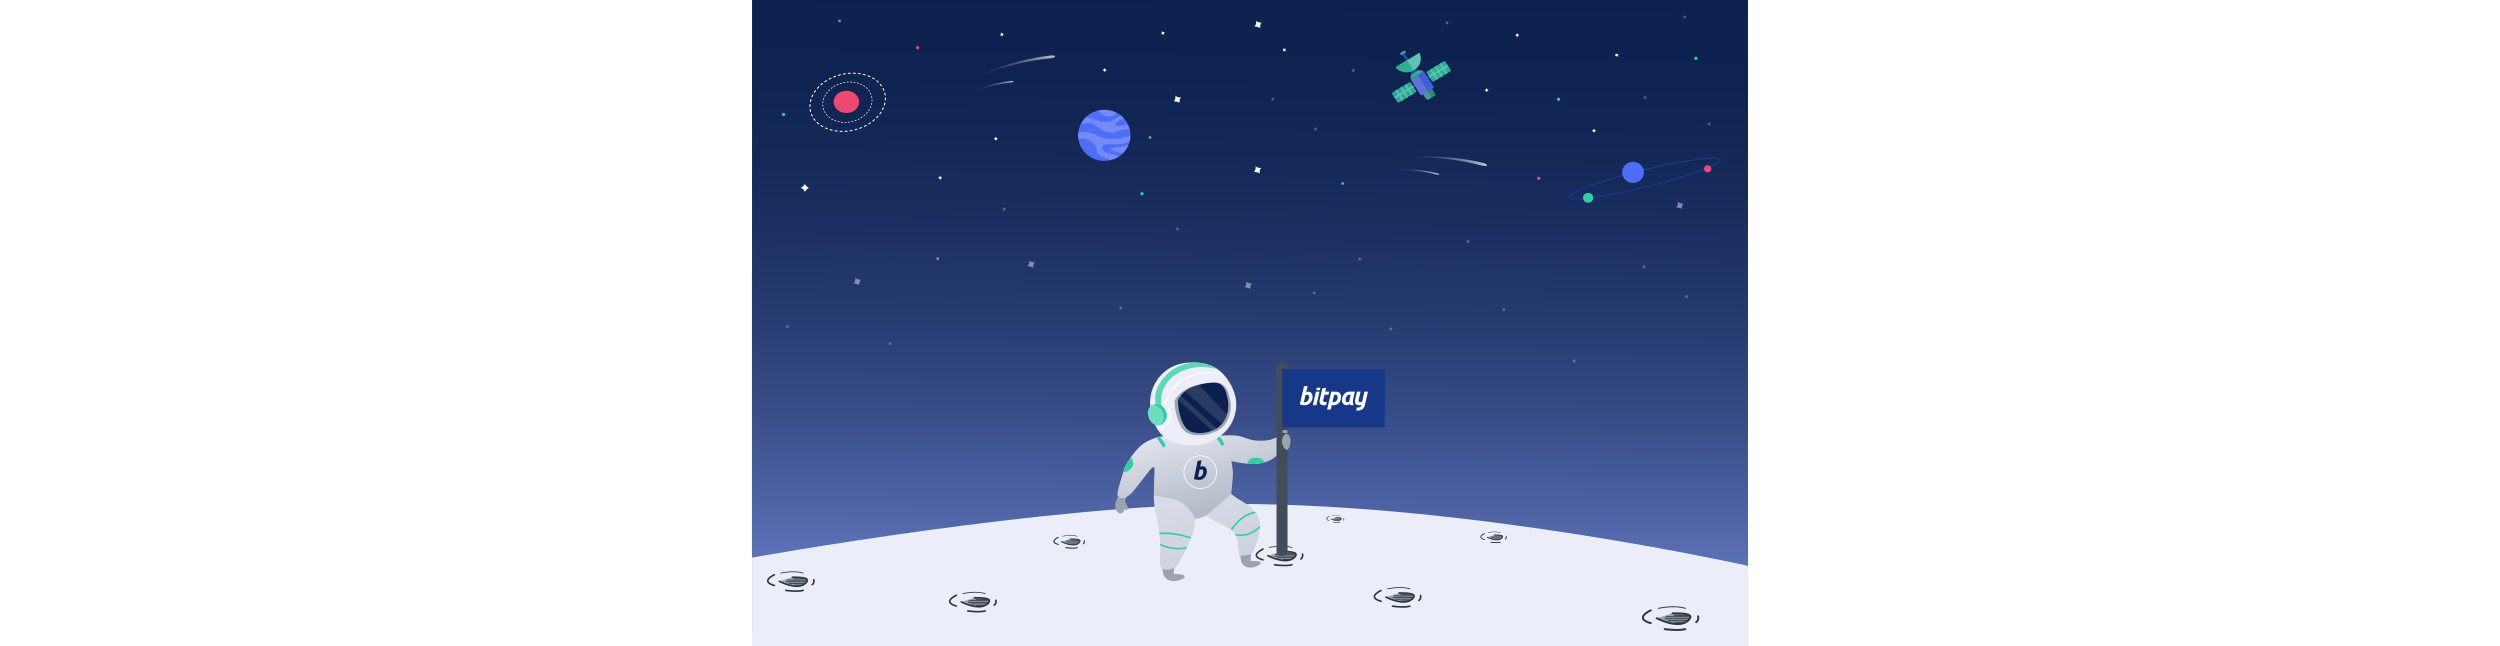 <svg height="420px" xmlns="http://www.w3.org/2000/svg" xmlns:xlink="http://www.w3.org/1999/xlink" viewBox="0 0 1625 1054.32"><rect x="0" y="0" width="1625" height="1054.32" fill="#808080" stroke="none"/><defs><style>.cls-1,.cls-14,.cls-16,.cls-17,.cls-28,.cls-29,.cls-31,.cls-32,.cls-34,.cls-35,.cls-37,.cls-38,.cls-40,.cls-41,.cls-43,.cls-44,.cls-49,.cls-54,.cls-56{fill:none;}.cls-2{fill:url(#linear-gradient);}.cls-3{opacity:0.79;}.cls-4{fill:#2b58d6;}.cls-5{fill:#36d3a4;}.cls-6{fill:#2fcfa4;}.cls-7{fill:#2b58d1;}.cls-12,.cls-8{fill:#75efcc;}.cls-9{fill:#31a881;}.cls-10,.cls-53,.cls-55,.cls-59{fill:#fff;}.cls-10{opacity:0.2;}.cls-11{fill:#4f6ef7;}.cls-12{stroke:#75efcc;stroke-width:2.62px;}.cls-12,.cls-14,.cls-49,.cls-56{stroke-miterlimit:10;}.cls-13{clip-path:url(#clip-path);}.cls-14{stroke:#173888;stroke-width:2.2px;}.cls-15{fill:#ef476f;}.cls-16,.cls-17,.cls-54,.cls-56{stroke:#fff;}.cls-16,.cls-17,.cls-27,.cls-28,.cls-29,.cls-30,.cls-31,.cls-32,.cls-33,.cls-34,.cls-35,.cls-36,.cls-37,.cls-38,.cls-39,.cls-40,.cls-41,.cls-42,.cls-43,.cls-44,.cls-54{stroke-linecap:round;stroke-linejoin:round;}.cls-16{stroke-width:1.11px;stroke-dasharray:2.25 3.37;}.cls-17{stroke-width:1.65px;stroke-dasharray:3.28 4.91;}.cls-18,.cls-23,.cls-24,.cls-25{fill:#f6f7fc;}.cls-19{fill:url(#linear-gradient-2);}.cls-20{fill:url(#linear-gradient-3);}.cls-21{fill:url(#linear-gradient-4);}.cls-22{fill:url(#linear-gradient-5);}.cls-23{opacity:0.47;}.cls-24{opacity:0.29;}.cls-25{opacity:0.49;}.cls-26,.cls-47{fill:#ebedf8;}.cls-27,.cls-30,.cls-33,.cls-36,.cls-39,.cls-42,.cls-45{fill:#9ba3ae;}.cls-27,.cls-28,.cls-29,.cls-30,.cls-31,.cls-32,.cls-33,.cls-34,.cls-35,.cls-36,.cls-37,.cls-38,.cls-39,.cls-40,.cls-41,.cls-42,.cls-43,.cls-44{stroke:#2e353d;}.cls-27,.cls-29,.cls-49{stroke-width:2.69px;}.cls-28{stroke-width:1.35px;}.cls-30,.cls-32{stroke-width:1.49px;}.cls-31{stroke-width:0.74px;}.cls-33,.cls-35{stroke-width:1.77px;}.cls-34{stroke-width:0.89px;}.cls-36,.cls-38{stroke-width:1.01px;}.cls-37{stroke-width:0.5px;}.cls-39,.cls-41{stroke-width:3.22px;}.cls-40{stroke-width:1.61px;}.cls-42,.cls-44{stroke-width:2.68px;}.cls-43{stroke-width:1.34px;}.cls-46{fill:url(#linear-gradient-6);}.cls-47{opacity:0.6;}.cls-48{clip-path:url(#clip-path-2);}.cls-49{stroke:#2fcfa4;}.cls-50{clip-path:url(#clip-path-3);}.cls-51{fill:#0c204e;}.cls-52{clip-path:url(#clip-path-4);}.cls-53{opacity:0.12;}.cls-54{stroke-width:1.83px;}.cls-55{opacity:0.3;}.cls-56{stroke-width:1.22px;}.cls-57{fill:#434d5a;}.cls-58{fill:#173888;}.cls-59{fill-rule:evenodd;}</style><linearGradient id="linear-gradient" x1="803.44" y1="1123.55" x2="822.08" y2="-103.28" gradientUnits="userSpaceOnUse"><stop offset="0" stop-color="#879eef"/><stop offset="0.1" stop-color="#6d83cd"/><stop offset="0.23" stop-color="#4f65a6"/><stop offset="0.37" stop-color="#374c86"/><stop offset="0.51" stop-color="#24396d"/><stop offset="0.66" stop-color="#172b5c"/><stop offset="0.81" stop-color="#0f2351"/><stop offset="1" stop-color="#0c204e"/></linearGradient><clipPath id="clip-path"><ellipse class="cls-1" cx="574.72" cy="220.79" rx="42.73" ry="41.7"/></clipPath><linearGradient id="linear-gradient-2" x1="-592.98" y1="-3113.01" x2="-773.17" y2="-3027.08" gradientTransform="matrix(0.99, -0.03, -0.11, 0.54, 756.87, 1730)" gradientUnits="userSpaceOnUse"><stop offset="0" stop-color="#fff"/><stop offset="0.02" stop-color="#fff" stop-opacity="0.95"/><stop offset="0.14" stop-color="#fff" stop-opacity="0.73"/><stop offset="0.25" stop-color="#fff" stop-opacity="0.54"/><stop offset="0.37" stop-color="#fff" stop-opacity="0.37"/><stop offset="0.49" stop-color="#fff" stop-opacity="0.24"/><stop offset="0.61" stop-color="#fff" stop-opacity="0.13"/><stop offset="0.74" stop-color="#fff" stop-opacity="0.06"/><stop offset="0.86" stop-color="#fff" stop-opacity="0.01"/><stop offset="1" stop-color="#fff" stop-opacity="0"/></linearGradient><linearGradient id="linear-gradient-3" x1="-662.72" y1="-3032.68" x2="-762.22" y2="-2985.23" xlink:href="#linear-gradient-2"/><linearGradient id="linear-gradient-4" x1="-1383.23" y1="-1298.89" x2="-1564.23" y2="-1212.58" gradientTransform="matrix(0.93, 0.32, -0.29, 0.46, 2135.94, 1312.31)" xlink:href="#linear-gradient-2"/><linearGradient id="linear-gradient-5" x1="-1453.11" y1="-1217.5" x2="-1553.07" y2="-1169.84" gradientTransform="matrix(0.93, 0.32, -0.29, 0.46, 2135.94, 1312.31)" xlink:href="#linear-gradient-2"/><linearGradient id="linear-gradient-6" x1="99.3" y1="2143.77" x2="321.68" y2="2374.62" gradientTransform="translate(1650.31 -1257.75) rotate(28.66)" gradientUnits="userSpaceOnUse"><stop offset="0" stop-color="#ebedf8"/><stop offset="0.25" stop-color="#ced3de"/><stop offset="0.54" stop-color="#b2b9c4"/><stop offset="0.81" stop-color="#a1a9b4"/><stop offset="1" stop-color="#9ba3ae"/></linearGradient><clipPath id="clip-path-2"><path class="cls-1" d="M723.74,847.15l-.07.07c-2.19,2.54-1.5,12.27-2.58,15.72C715.73,880,708.66,897,699.27,912.28c-3.65,5.93-6.29,12.57-13,15.47-5.13,2.21-14.62,3.49-18.33-2-3.46-5.07-1.12-21.68-1.3-27.66-.42-13.77-1.18-27.56-3.51-41.15-2.73-15.91-7.62-31.18-7.43-47.5v-.31s29.27,2.37,44.07,10.44S723.74,847.15,723.74,847.15Z"/></clipPath><clipPath id="clip-path-3"><path class="cls-1" d="M781.82,806.07s8.73,6.86,13.54,9.49c10.25,5.6,23.42,14.93,29,25.4a32.41,32.41,0,0,1,3.17,8.75c2.43,11.59-.54,24.72-4.7,35.6-1.14,3-6,18.08-9.54,19.12-7.43,2.18-18.07,2.6-18.07,2.6-2.1-18.93-.33-37.38-19.7-47.31-7-3.57-14.3-6.16-21.09-10.05-1.54-.89-13.26-8.53-12.38-9.06Z"/></clipPath><clipPath id="clip-path-4"><path id="SVGID" class="cls-1" d="M695,652.55s6.53-15.69,27.78-22.67,34.33-5.23,34.33-5.23,11.44,0,16.34,15.69,4.9,27.9,0,40.1-13.07,17.43-16.34,19.18a55.33,55.33,0,0,1-26.16,7c-13.07,0-19.61-3.49-24.51-10.46S695,673.47,695,652.55Z"/></clipPath></defs><title>Asset 56@200x</title><g id="Layer_2" data-name="Layer 2"><g id="Layer_1-2" data-name="Layer 1"><rect class="cls-2" width="1625" height="1054.32"/><g class="cls-3"><polygon class="cls-1" points="1052.88 168.95 1083.35 150.48 1072.83 133.96 1042.36 152.43 1052.88 168.95"/><rect class="cls-4" x="1067.33" y="131.46" width="50.15" height="2.63" transform="translate(89.46 585.64) rotate(-31.23)"/><path class="cls-5" d="M1109.17,132.07a2.43,2.43,0,0,0,3.29.75l26.41-16a2.29,2.29,0,0,0,.77-3.21l-8-12.55a2.43,2.43,0,0,0-3.29-.76l-26.41,16a2.31,2.31,0,0,0-.77,3.22Z"/><path class="cls-6" d="M1052.74,166.28a2.44,2.44,0,0,0,3.3.75l26.4-16a2.29,2.29,0,0,0,.77-3.21l-8-12.56a2.44,2.44,0,0,0-3.29-.75l-26.41,16a2.32,2.32,0,0,0-.77,3.22Z"/><polygon class="cls-7" points="1064.09 85.83 1060.71 87.88 1076.66 112.95 1073.28 115 1078.35 122.98 1087.38 117.5 1082.31 109.53 1080.05 110.89 1064.09 85.83"/><path class="cls-8" d="M1088.26,86.44,1051.11,109s-.86,1.48.22,2.36c4.17,3.41,15.71,10.87,29.16,2.72,14.1-8.55,10.73-22.39,9.21-26.78C1089.39,86.4,1088.26,86.44,1088.26,86.44Z"/><path class="cls-9" d="M1109,144.09l4.9,7.71s2.11,3.3-1.28,5.35l-7.9,4.79s-3.38,2.05-5.49-1.25l-4.91-7.71Z"/><polygon class="cls-5" points="1096.26 116.7 1074.81 129.7 1074.69 122.14 1088.24 113.93 1096.26 116.7"/><path class="cls-6" d="M1059.58,90.09l7-4.26a.49.49,0,0,0,.16-.69l-1.56-2.46a.54.54,0,0,0-.71-.16l-7,4.27a.48.48,0,0,0-.16.68l1.56,2.46A.53.53,0,0,0,1059.58,90.09Z"/><path class="cls-5" d="M1068.85,98.21,1051.11,109s-.85,1.47.22,2.36c15.19,12.71,28,3.4,28,3.4Z"/><path class="cls-10" d="M1108.79,159.48l-4.07,2.46s-3.38,2.05-5.49-1.25l-4.91-7.71,7.45-4.52Z"/><path class="cls-11" d="M1096.26,116.7,1112,141.43a1.93,1.93,0,0,1-.61,2.73l-17.74,10.76s-2.05,1.16-3.08-.47l-15.76-24.75Z"/><path class="cls-10" d="M1086.1,122.86l-11.29,6.84s14.64,23.18,15.76,24.75a2,2,0,0,0,.61.61,2.22,2.22,0,0,0,2.07.07c.37-.18.71-.44,1.07-.66l1.17-.7c3.87-2.34,7-4.23,7-4.23Z"/><line class="cls-12" x1="1078.87" y1="140.98" x2="1048.4" y2="159.46"/><line class="cls-12" x1="1066.31" y1="137.91" x2="1076.83" y2="154.43"/><line class="cls-12" x1="1058.72" y1="142.51" x2="1069.24" y2="159.03"/><line class="cls-12" x1="1051.09" y1="147.14" x2="1061.61" y2="163.66"/><line class="cls-12" x1="1135.29" y1="106.77" x2="1104.82" y2="125.25"/><line class="cls-12" x1="1122.74" y1="103.7" x2="1133.26" y2="120.22"/><line class="cls-12" x1="1115.15" y1="108.3" x2="1125.67" y2="124.82"/><line class="cls-12" x1="1107.52" y1="112.93" x2="1118.03" y2="129.45"/></g><ellipse class="cls-11" cx="574.72" cy="220.79" rx="42.73" ry="41.7"/><g class="cls-13"><path class="cls-10" d="M562.08,179.09s9.95,8.13,12.64,9.7,8.86,2.89,15.31-.52,7.8-7.35,7.8-7.35l-25-5.24Z"/><path class="cls-10" d="M540.85,191.42s5.38.52,8.06,1,11.56,3.15,15.86,4.73,15.05,2.36,20.16,1,13.17-8.13,15.32-9.18,9.4-2.36,9.4-2.36l1.08,6-5.38,1.57s-6.71,1.84-8.6,3.67-3.76,3.94-3.76,5.77,3,1.84,5.38,1.84,13.11-1.48,16.37-1.14,5.13,6.65,5.13,6.65l-3.33,1.1s-3.93-2.15-10.11-.84-10.75,3.67-15.32,4.72-11.83,0-15.05-1-9.68-6-12.1-7.61-8.6-6.81-14.24-6.55-16.39,2.62-16.39,2.62Z"/><path class="cls-10" d="M528,215.55l4,.95a57.62,57.62,0,0,1,9.68-.95c4.84,0,14,1.83,18,3.93s14.52,6.29,19.36,6.82,16.66,1,26.87-1.57A107,107,0,0,0,622.82,219l-3,9.44a43.33,43.33,0,0,1-16.67,6.29c-9.4,1.31-24.18.53-24.18.53s-7,.52-7.53,4.19,1.61,6.56,4.57,8.4,26.07,7.87,26.07,7.87l-12.9,8.65s-7.53-5-12.63-6.56-12.37-5.5-13.44-8.91.27-10.76-8.6-17.31-16.67-6.3-20.43-5.25-10.75,2.62-10.75,2.62Z"/><path class="cls-10" d="M616.93,235.53c-.17.42-2.93.94-3.42,1.09-1.29.38-2.58.74-3.89,1.07-2.41.62-4.85,1.14-7.3,1.63-2.72.54-5.45,1-8.19,1.42-1.37.19-2.75.38-4.12.54a14.73,14.73,0,0,0-3.66.44,1.81,1.81,0,0,0-1.14,2.16c.43,1.44,2.45,2.05,3.75,2.35,5.64,1.31,21.23,6.3,21.23,6.3C612.43,246.86,614.64,241.18,616.93,235.53Z"/></g><ellipse class="cls-14" cx="1456.31" cy="291.11" rx="126.81" ry="13.86" transform="translate(-27.33 357.39) rotate(-13.86)"/><ellipse class="cls-6" cx="1364.24" cy="322.76" rx="8.27" ry="8.07"/><ellipse class="cls-15" cx="1559.26" cy="275.46" rx="5.91" ry="5.77"/><ellipse class="cls-11" cx="1437.52" cy="281.23" rx="17.73" ry="17.3"/><ellipse class="cls-15" cx="153.96" cy="166.3" rx="20.86" ry="18.16"/><ellipse class="cls-16" cx="155.59" cy="166.76" rx="40.65" ry="32.51" transform="translate(-34.8 41.19) rotate(-13.58)"/><ellipse class="cls-17" cx="156.01" cy="166.9" rx="62.44" ry="46.45" transform="translate(-35.65 42.56) rotate(-13.96)"/><path class="cls-18" d="M79,306.36a12.31,12.31,0,0,0,7.27-6.5s1,4.21,6.63,6.5c0,0-5.6,3.44-6.63,7.07a12.69,12.69,0,0,0-3-4.61A12.28,12.28,0,0,0,79,306.36"/><path class="cls-18" d="M303.33,290.09a6.17,6.17,0,0,0,3.64-3.25,5.31,5.31,0,0,0,3.31,3.25s-2.8,1.72-3.31,3.53a6.35,6.35,0,0,0-1.5-2.3,5.88,5.88,0,0,0-2.14-1.23"/><path class="cls-18" d="M394.22,226.26a6.14,6.14,0,0,0,3.63-3.24,5.32,5.32,0,0,0,3.32,3.24s-2.8,1.72-3.32,3.54a6.35,6.35,0,0,0-1.5-2.31,6.26,6.26,0,0,0-2.13-1.23"/><path class="cls-18" d="M822.33,33.92c3.94,3.62,9.39,2.9,9.39,2.9s-3.22,3-2.46,8.86c0,0-5.85-3-9.59-2.09a12.55,12.55,0,0,0,2.6-4.83,11.68,11.68,0,0,0,.06-4.84"/><path class="cls-18" d="M668.62,50.88a6.3,6.3,0,0,0,4.7,1.45,5.22,5.22,0,0,0-1.23,4.43s-2.93-1.51-4.8-1a6.31,6.31,0,0,0,1.3-2.42,5.75,5.75,0,0,0,0-2.42"/><path class="cls-18" d="M866.84,78.35a6.33,6.33,0,0,0,4.69,1.45,5.19,5.19,0,0,0-1.23,4.42s-2.92-1.51-4.79-1a6.31,6.31,0,0,0,1.3-2.42,5.88,5.88,0,0,0,0-2.41"/><path class="cls-19" d="M488.59,94.93l0,0c-74.4,7.23-125.76,32.71-127.41,33.36C425.52,95.91,485.4,90.76,487,90.56c4-.49,7.34.13,7.5,1.37S492.07,94.35,488.59,94.93Z"/><path class="cls-20" d="M423.44,134.55h0c-41.09,4-69.45,18.07-70.36,18.43a210.5,210.5,0,0,1,69.47-20.85c2.2-.27,4.06.07,4.14.76S425.36,134.23,423.44,134.55Z"/><path class="cls-21" d="M1192.76,270.54l0,0c-72.21-19-129.48-12.88-131.26-12.84,71.88-8.08,129.75,7.8,131.34,8.18,3.9.91,6.82,2.65,6.52,3.87S1196.22,271.2,1192.76,270.54Z"/><path class="cls-22" d="M1117.45,285.08l0,0C1077.59,274.63,1046,278,1045,278a211.87,211.87,0,0,1,72.53,4.51c2.15.51,3.77,1.47,3.6,2.14S1119.36,285.44,1117.45,285.08Z"/><path class="cls-18" d="M690.64,156c3.94,3.62,9.39,2.9,9.39,2.9s-3.21,3-2.45,8.85c0,0-5.85-3-9.59-2.08a12.84,12.84,0,0,0,2.6-4.83,11.82,11.82,0,0,0,0-4.84"/><path class="cls-18" d="M405.89,53.25a6.31,6.31,0,0,0,4.7,1.45,5.22,5.22,0,0,0-1.23,4.43s-2.92-1.51-4.79-1a6.62,6.62,0,0,0,1.3-2.42,5.89,5.89,0,0,0,0-2.42"/><ellipse class="cls-6" cx="51.3" cy="186.85" rx="2.71" ry="2.65"/><ellipse class="cls-6" cx="636.23" cy="316.13" rx="2.71" ry="2.65"/><ellipse class="cls-6" cx="649.24" cy="224.34" rx="2.26" ry="2.21"/><ellipse class="cls-15" cx="270.22" cy="77.75" rx="2.71" ry="2.65"/><path class="cls-18" d="M571.8,114.23a6.14,6.14,0,0,0,3.63-3.25,5.31,5.31,0,0,0,3.32,3.25s-2.81,1.72-3.32,3.54a6.35,6.35,0,0,0-1.5-2.31,6.26,6.26,0,0,0-2.13-1.23"/><path class="cls-23" d="M168.18,453.3c3.94,3.62,9.39,2.9,9.39,2.9s-3.21,3-2.45,8.85c0,0-5.85-3-9.6-2.08a12.55,12.55,0,0,0,2.6-4.83,11.68,11.68,0,0,0,.06-4.84"/><path class="cls-24" d="M600,499.56a6.33,6.33,0,0,0,4.69,1.45,5.2,5.2,0,0,0-1.22,4.42s-2.93-1.51-4.8-1A6.31,6.31,0,0,0,600,502a5.71,5.71,0,0,0,0-2.41"/><path class="cls-25" d="M301.24,418.88a6.33,6.33,0,0,0,4.69,1.45,5.19,5.19,0,0,0-1.23,4.42s-2.92-1.51-4.79-1a6.31,6.31,0,0,0,1.3-2.42,6.07,6.07,0,0,0,0-2.41"/><path class="cls-23" d="M452,425.07c3.94,3.62,9.39,2.9,9.39,2.9s-3.22,3-2.46,8.86c0,0-5.85-3-9.59-2.09a12.55,12.55,0,0,0,2.6-4.83,11.68,11.68,0,0,0,.06-4.84"/><path class="cls-23" d="M806.34,459.47c3.95,3.63,9.39,2.9,9.39,2.9s-3.21,3-2.45,8.86c0,0-5.85-3-9.59-2.09a12.84,12.84,0,0,0,2.6-4.83,11.82,11.82,0,0,0,.05-4.84"/><path class="cls-24" d="M409.66,337.93a6.33,6.33,0,0,0,4.69,1.45,5.23,5.23,0,0,0-1.22,4.43s-2.93-1.51-4.8-1a6.31,6.31,0,0,0,1.3-2.42,5.93,5.93,0,0,0,0-2.42"/><path class="cls-24" d="M692.33,370.58A6.36,6.36,0,0,0,697,372a5.22,5.22,0,0,0-1.23,4.43s-2.92-1.51-4.79-1a6.31,6.31,0,0,0,1.3-2.42,5.89,5.89,0,0,0,0-2.42"/><path class="cls-24" d="M915.69,474.92a6.33,6.33,0,0,0,4.69,1.45,5.2,5.2,0,0,0-1.22,4.42s-2.93-1.51-4.8-1a6.31,6.31,0,0,0,1.3-2.42,5.71,5.71,0,0,0,0-2.41"/><path class="cls-24" d="M223.51,557.66a6.36,6.36,0,0,0,4.7,1.45,5.19,5.19,0,0,0-1.23,4.42s-2.92-1.51-4.79-1a6.31,6.31,0,0,0,1.3-2.42,5.84,5.84,0,0,0,0-2.41"/><path class="cls-18" d="M1195.09,147a6.14,6.14,0,0,0,3.63-3.24A5.32,5.32,0,0,0,1202,147s-2.8,1.72-3.32,3.54a6.35,6.35,0,0,0-1.5-2.31,6.26,6.26,0,0,0-2.13-1.23"/><path class="cls-18" d="M1244.93,57.22a6.14,6.14,0,0,0,3.63-3.25,5.32,5.32,0,0,0,3.32,3.25s-2.8,1.72-3.32,3.54a6.35,6.35,0,0,0-1.5-2.31,6.26,6.26,0,0,0-2.13-1.23"/><ellipse class="cls-6" cx="1540.06" cy="95.24" rx="2.71" ry="2.65"/><path class="cls-24" d="M1455.52,156.14a6.36,6.36,0,0,0,4.7,1.45A5.22,5.22,0,0,0,1459,162s-2.92-1.51-4.79-1.05a6.23,6.23,0,0,0,1.3-2.41,5.89,5.89,0,0,0,0-2.42"/><path class="cls-23" d="M1510.37,329.08c3.94,3.62,9.39,2.9,9.39,2.9s-3.21,3-2.46,8.85c0,0-5.84-3-9.59-2.08a12.63,12.63,0,0,0,2.6-4.84,11.63,11.63,0,0,0,.06-4.83"/><path class="cls-24" d="M1559.94,199.18a6.36,6.36,0,0,0,4.7,1.45,5.22,5.22,0,0,0-1.23,4.43s-2.92-1.51-4.79-1a6.46,6.46,0,0,0,1.3-2.42,5.89,5.89,0,0,0,0-2.42"/><path class="cls-24" d="M917.62,207.19a6.33,6.33,0,0,0,4.69,1.45,5.23,5.23,0,0,0-1.22,4.43s-2.93-1.51-4.8-1a6.31,6.31,0,0,0,1.3-2.42,5.93,5.93,0,0,0,0-2.42"/><path class="cls-24" d="M848,158.68a6.33,6.33,0,0,0,4.69,1.45,5.19,5.19,0,0,0-1.23,4.42s-2.92-1.51-4.79-1a6.31,6.31,0,0,0,1.3-2.42,5.88,5.88,0,0,0,0-2.41"/><path class="cls-24" d="M1523.1,480.67a6.35,6.35,0,0,0,4.7,1.45,5.22,5.22,0,0,0-1.23,4.43s-2.93-1.51-4.8-1.05a6.23,6.23,0,0,0,1.3-2.41,5.75,5.75,0,0,0,0-2.42"/><path class="cls-24" d="M1453.5,432.15a6.35,6.35,0,0,0,4.7,1.45A5.22,5.22,0,0,0,1457,438s-2.93-1.51-4.8-1a6.31,6.31,0,0,0,1.3-2.42,5.75,5.75,0,0,0,0-2.42"/><path class="cls-18" d="M1370.21,213.24a6.14,6.14,0,0,0,3.63-3.25,5.35,5.35,0,0,0,3.32,3.25s-2.8,1.72-3.32,3.53a6.43,6.43,0,0,0-1.5-2.3,6.09,6.09,0,0,0-2.13-1.23"/><path class="cls-25" d="M141.18,31a6.28,6.28,0,0,0,4.69,1.45,5.23,5.23,0,0,0-1.22,4.43s-2.93-1.51-4.8-1a6.31,6.31,0,0,0,1.3-2.42,5.75,5.75,0,0,0,0-2.42"/><path class="cls-18" d="M1407.71,91.54a6,6,0,0,0,1.57-4.56,5.5,5.5,0,0,0,4.52,1.28s-1.6,2.83-1.16,4.66a5.73,5.73,0,0,0-4.93-1.38"/><path class="cls-24" d="M1518.82,25.68a6.3,6.3,0,0,0,4.83-.95,5.2,5.2,0,0,0,1.12,4.46s-3.31.06-4.71,1.35a6.28,6.28,0,0,0-.06-2.73,6,6,0,0,0-1.18-2.13"/><ellipse class="cls-6" cx="1315.94" cy="162.12" rx="2.71" ry="2.65"/><ellipse class="cls-15" cx="1283.75" cy="291.02" rx="2.71" ry="2.65"/><path class="cls-24" d="M1132.31,34.25a6.36,6.36,0,0,0,4.7,1.45,5.22,5.22,0,0,0-1.23,4.43s-2.92-1.51-4.79-1.05a6.38,6.38,0,0,0,1.3-2.41,5.89,5.89,0,0,0,0-2.42"/><path class="cls-24" d="M1225,502.11a6.31,6.31,0,0,0,4.7,1.45,5.22,5.22,0,0,0-1.23,4.43s-2.92-1.51-4.79-1a6.46,6.46,0,0,0,1.3-2.42,5.89,5.89,0,0,0,0-2.42"/><path class="cls-24" d="M1040.35,533.6a6.36,6.36,0,0,0,4.7,1.45,5.19,5.19,0,0,0-1.23,4.42s-2.92-1.51-4.79-1a6.62,6.62,0,0,0,1.3-2.42,5.84,5.84,0,0,0,0-2.41"/><path class="cls-24" d="M1166.67,391a6.35,6.35,0,0,0,4.7,1.45,5.22,5.22,0,0,0-1.23,4.43s-2.93-1.51-4.8-1a6.31,6.31,0,0,0,1.3-2.42,5.75,5.75,0,0,0,0-2.42"/><path class="cls-24" d="M1339.65,585.75a6.33,6.33,0,0,0,4.69,1.45,5.23,5.23,0,0,0-1.22,4.43s-2.93-1.51-4.8-1a6.31,6.31,0,0,0,1.3-2.42,5.93,5.93,0,0,0,0-2.42"/><path class="cls-24" d="M55.82,529.82a6.35,6.35,0,0,0,4.7,1.45,5.22,5.22,0,0,0-1.23,4.43s-2.93-1.51-4.8-1.05a6.14,6.14,0,0,0,1.3-2.41,5.75,5.75,0,0,0,0-2.42"/><path class="cls-18" d="M821.48,271.13c3.94,3.62,9.39,2.9,9.39,2.9s-3.22,3-2.46,8.86c0,0-5.85-3-9.59-2.09a12.55,12.55,0,0,0,2.6-4.83,11.68,11.68,0,0,0,.06-4.84"/><ellipse class="cls-6" cx="963.58" cy="299.39" rx="2.26" ry="2.21"/><path class="cls-24" d="M989.91,419.62a6.33,6.33,0,0,0,4.69,1.45,5.19,5.19,0,0,0-1.23,4.42s-2.92-1.51-4.79-1a6.23,6.23,0,0,0,1.3-2.41,5.93,5.93,0,0,0,0-2.42"/><path class="cls-24" d="M979.35,111.84a6.35,6.35,0,0,0,4.7,1.45,5.22,5.22,0,0,0-1.23,4.43s-2.93-1.51-4.8-1a6.23,6.23,0,0,0,1.3-2.41,5.75,5.75,0,0,0,0-2.42"/><path class="cls-26" d="M0,1054.32H1625v-131s-449-101-834.18-101C483.06,822.31,0,909.89,0,909.89Z"/><path class="cls-27" d="M863.23,900c12.11,0,33.63,0,20.18,10.77s-41.7-4-41.7-4"/><line class="cls-28" x1="857.18" y1="910.08" x2="885.43" y2="910.08"/><line class="cls-28" x1="854.49" y1="904.7" x2="886.77" y2="904.7"/><line class="cls-28" x1="865.92" y1="902.68" x2="886.22" y2="902.68"/><line class="cls-28" x1="853.14" y1="907.39" x2="885.43" y2="907.39"/><line class="cls-28" x1="866.6" y1="912.8" x2="880.72" y2="912.8"/><path class="cls-28" d="M844.16,893.24s21.15-5,36.72,0"/><path class="cls-29" d="M833.64,896s-24.22,10.76,0,17.49"/><path class="cls-29" d="M898.21,904s1.34,5.38-2.69,8.07"/><path class="cls-29" d="M852.47,921.52s18.83,2.69,28.25,0"/><path class="cls-30" d="M1211.29,872.85c6.68,0,18.56,0,11.13,5.94s-23-2.23-23-2.23"/><line class="cls-31" x1="1207.94" y1="878.42" x2="1223.54" y2="878.42"/><line class="cls-31" x1="1206.46" y1="875.45" x2="1224.28" y2="875.45"/><line class="cls-31" x1="1212.77" y1="874.34" x2="1223.98" y2="874.34"/><line class="cls-31" x1="1205.72" y1="876.93" x2="1223.54" y2="876.93"/><line class="cls-31" x1="1213.14" y1="879.92" x2="1220.94" y2="879.92"/><path class="cls-31" d="M1200.76,869.12s11.67-2.76,20.27,0"/><path class="cls-32" d="M1195,870.62s-13.37,5.94,0,9.66"/><path class="cls-32" d="M1230.59,875.08s.74,3-1.48,4.45"/><path class="cls-32" d="M1205.34,884.73s10.4,1.49,15.6,0"/><path class="cls-27" d="M1055.83,967.6c12.11,0,33.63,0,20.18,10.76s-41.7-4-41.7-4"/><line class="cls-28" x1="1049.78" y1="977.69" x2="1078.03" y2="977.69"/><line class="cls-28" x1="1047.09" y1="972.31" x2="1079.37" y2="972.31"/><line class="cls-28" x1="1058.52" y1="970.29" x2="1078.82" y2="970.29"/><line class="cls-28" x1="1045.74" y1="975" x2="1078.03" y2="975"/><line class="cls-28" x1="1059.19" y1="980.41" x2="1073.32" y2="980.41"/><path class="cls-28" d="M1036.76,960.85s21.15-5,36.71,0"/><path class="cls-29" d="M1026.23,963.57s-24.21,10.76,0,17.48"/><path class="cls-29" d="M1090.81,971.64s1.34,5.38-2.69,8.07"/><path class="cls-29" d="M1045.07,989.13s18.83,2.69,28.25,0"/><path class="cls-33" d="M519.09,879.46c8,0,22.16,0,13.3,7.09s-27.48-2.66-27.48-2.66"/><line class="cls-34" x1="515.1" y1="886.11" x2="533.72" y2="886.11"/><line class="cls-34" x1="513.33" y1="882.56" x2="534.6" y2="882.56"/><line class="cls-34" x1="520.87" y1="881.23" x2="534.24" y2="881.23"/><line class="cls-34" x1="512.45" y1="884.33" x2="533.72" y2="884.33"/><line class="cls-34" x1="521.31" y1="887.9" x2="530.61" y2="887.9"/><path class="cls-34" d="M506.53,875s13.93-3.29,24.19,0"/><path class="cls-35" d="M499.59,876.8s-15.95,7.09,0,11.52"/><path class="cls-35" d="M542.14,882.12s.88,3.54-1.78,5.32"/><path class="cls-35" d="M512,893.64s12.41,1.77,18.61,0"/><path class="cls-27" d="M362.86,975.36c12.11,0,33.63,0,20.18,10.77s-41.7-4-41.7-4"/><line class="cls-28" x1="356.81" y1="985.45" x2="385.06" y2="985.45"/><line class="cls-28" x1="354.12" y1="980.07" x2="386.4" y2="980.07"/><line class="cls-28" x1="365.55" y1="978.05" x2="385.85" y2="978.05"/><line class="cls-28" x1="352.77" y1="982.76" x2="385.06" y2="982.76"/><line class="cls-28" x1="366.22" y1="988.17" x2="380.35" y2="988.17"/><path class="cls-28" d="M343.79,968.61s21.15-5,36.72,0"/><path class="cls-29" d="M333.27,971.33s-24.22,10.76,0,17.49"/><path class="cls-29" d="M397.84,979.4s1.34,5.38-2.69,8.07"/><path class="cls-29" d="M352.1,996.89s18.83,2.69,28.25,0"/><path class="cls-36" d="M952.55,844.34c4.53,0,12.58,0,7.55,4s-15.6-1.51-15.6-1.51"/><line class="cls-37" x1="950.29" y1="848.11" x2="960.85" y2="848.11"/><line class="cls-37" x1="949.28" y1="846.1" x2="961.35" y2="846.1"/><line class="cls-37" x1="953.56" y1="845.34" x2="961.15" y2="845.34"/><line class="cls-37" x1="948.78" y1="847.1" x2="960.85" y2="847.1"/><line class="cls-37" x1="953.81" y1="849.13" x2="959.09" y2="849.13"/><path class="cls-37" d="M945.42,841.81s7.91-1.87,13.73,0"/><path class="cls-38" d="M941.48,842.83s-9.05,4,0,6.54"/><path class="cls-38" d="M965.63,845.85a2.93,2.93,0,0,1-1,3"/><path class="cls-38" d="M948.53,852.39s7,1,10.56,0"/><path class="cls-39" d="M1501.88,1000.72c14.49,0,40.25,0,24.15,12.88s-49.92-4.83-49.92-4.83"/><line class="cls-40" x1="1494.63" y1="1012.8" x2="1528.45" y2="1012.8"/><line class="cls-40" x1="1491.41" y1="1006.36" x2="1530.06" y2="1006.36"/><line class="cls-40" x1="1505.1" y1="1003.94" x2="1529.4" y2="1003.94"/><line class="cls-40" x1="1489.8" y1="1009.58" x2="1528.45" y2="1009.58"/><line class="cls-40" x1="1505.9" y1="1016.06" x2="1522.81" y2="1016.06"/><path class="cls-40" d="M1479.05,992.64s25.31-6,44,.05"/><path class="cls-41" d="M1466.45,995.89s-29,12.88,0,20.93"/><path class="cls-41" d="M1543.74,1005.55s1.61,6.44-3.22,9.66"/><path class="cls-41" d="M1489,1026.49s22.55,3.22,33.82,0"/><path class="cls-42" d="M65.9,941.88c12.07,0,33.54,0,20.12,10.73s-41.59-4-41.59-4"/><line class="cls-43" x1="59.86" y1="951.94" x2="88.04" y2="951.94"/><line class="cls-43" x1="57.17" y1="946.58" x2="89.38" y2="946.58"/><line class="cls-43" x1="68.58" y1="944.56" x2="88.83" y2="944.56"/><line class="cls-43" x1="55.83" y1="949.26" x2="88.04" y2="949.26"/><line class="cls-43" x1="69.25" y1="954.66" x2="83.34" y2="954.66"/><path class="cls-43" d="M46.87,935.15s21.1-5,36.63,0"/><path class="cls-44" d="M36.37,937.85s-24.15,10.74,0,17.45"/><path class="cls-44" d="M100.79,945.91s1.34,5.36-2.69,8.05"/><path class="cls-44" d="M55.16,963.35s18.79,2.68,28.18,0"/><path class="cls-45" d="M814.45,896.88l-1,18.52s12.57-.32,14.22.68,7.19,3.79-7,8.74-21.42-4.48-22.4-8.45-3.62-20.18-3.62-20.18Z"/><path class="cls-45" d="M600.62,805.63s-9,10.85-8.07,20.78,9.43,15.13,13.6,8.33.76-8.88.76-8.88,1.32,5.48,3,6.52,3.78-2.35,3.12-5.09-6.41-8.61-3.28-13.71S600.62,805.63,600.62,805.63Z"/><path class="cls-45" d="M690.24,915.93l-2.5,20.37s13.9.59,15.65,1.81,7.65,4.72-8.42,9.12-23.3-6.53-24.1-11-2.49-22.54-2.49-22.54Z"/><path class="cls-46" d="M691.45,708.83l-27.09,3.91s-18.94,4.21-31.63,16-24.06,32.61-24.06,32.61-12.2,36.67-12.49,44.83,12.1,6.73,12.1,6.73A88.6,88.6,0,0,0,619,804.83c4.23-3.93,16.55-20.45,16.55-20.45l13.71-17.47s5.11-5.53,6.71-4.65.13,18.79.13,18.79l-.45,28.13c-.26,16.44,4.68,31.8,7.43,47.81,2.33,13.59,3.09,27.38,3.51,41.15.18,6-2.16,22.59,1.3,27.66,3.71,5.44,13.2,4.16,18.33,2,6.72-2.9,9.36-9.54,13-15.47,9.39-15.26,16.46-32.28,21.82-49.34,1.09-3.49.38-13.39,2.65-15.79,1.06-1.13,2.75-1.31,4.27-1.53a37.55,37.55,0,0,0,14.09-5c-.88.53,10.84,8.17,12.38,9.06,6.79,3.89,14.13,6.48,21.09,10.05,19.37,9.93,17.6,28.38,19.7,47.31,0,0,10.64-.42,18.07-2.6,3.54-1,8.4-16.13,9.54-19.12,4.16-10.88,7.13-24,4.7-35.6a32.41,32.41,0,0,0-3.17-8.75c-5.63-10.47-18.8-19.8-29-25.4-4.81-2.63-13.54-9.49-13.54-9.49s2.5-23.59,2.8-31.75-2.46-22.14-2.46-22.14,21.85,5.7,39,4.7,28.84-7.11,38.18-16.57a42.37,42.37,0,0,0,11.23-20.23s6-7.22-9.42-9.42a63.85,63.85,0,0,1-14,6.33c-7.43,2.18-18.06,2.6-27.82,1.43-8.86-1.07-16.84-5.54-25.57-7.15-9.32-1.72-19-.63-28.45-.83l-39.45-.86Z"/><path class="cls-47" d="M723.74,847.15l-.07.07c-2.19,2.54-1.5,12.27-2.58,15.72C715.73,880,708.66,897,699.27,912.28c-3.65,5.93-6.29,12.57-13,15.47-5.13,2.21-14.62,3.49-18.33-2-3.46-5.07-1.12-21.68-1.3-27.66-.42-13.77-1.18-27.56-3.51-41.15-2.73-15.91-7.62-31.18-7.43-47.5v-.31s29.27,2.37,44.07,10.44S723.74,847.15,723.74,847.15Z"/><path class="cls-47" d="M781.82,806.07s8.73,6.86,13.54,9.49c10.25,5.6,23.42,14.93,29,25.4a32.41,32.41,0,0,1,3.17,8.75c2.43,11.59-.54,24.72-4.7,35.6-1.14,3-6,18.08-9.54,19.12-7.43,2.18-18.07,2.6-18.07,2.6-2.1-18.93-.33-37.38-19.7-47.31-7-3.57-14.3-6.16-21.09-10.05-1.54-.89-13.26-8.53-12.38-9.06Z"/><g class="cls-48"><path class="cls-49" d="M660.75,885.54s24.21,16.14,53.81,6.73"/><path class="cls-49" d="M660.75,870.74s26.9-4,57.84,8.08"/></g><g class="cls-50"><path class="cls-49" d="M787.2,872.09s24.21,8.07,44.39-16.14"/><path class="cls-49" d="M779.13,869.4s17.49-33.63,47.08-33.63"/></g><path class="cls-6" d="M659.34,714.49l6.44-1.37s8.15,9.13,8.5,13.2-3.72,4.41-4.74,2S661,715.16,659.34,714.49Z"/><path class="cls-6" d="M754.85,711.8l6.44-1.37s8.16,9.13,8.5,13.2-3.71,4.41-4.74,2S756.55,712.47,754.85,711.8Z"/><path class="cls-26" d="M662.87,702.48c-10.64-16-16.14-40.85-11.82-59.74a66.64,66.64,0,0,1,7.5-18.82,64.39,64.39,0,0,1,29.74-26.72c10.9-4.67,23-6.22,34.82-5.71,11.57.49,23.25,3,33.19,8.9,9.31,5.53,16.74,13.85,22.42,23.07,6.46,10.46,10.83,22.39,11.34,34.68a63.49,63.49,0,0,1-13.22,40.78,72.73,72.73,0,0,1-35.42,24.54c-25.33,8.12-62.09,3-78.17-20.42Z"/><path class="cls-45" d="M689.53,653.66s7.3-16.43,31-23.73,38.33-5.47,38.33-5.47,12.77,0,18.25,16.42,5.47,29.21,0,42-14.6,18.26-18.25,20.08a64.72,64.72,0,0,1-29.21,7.3c-14.6,0-21.9-3.65-27.37-11S689.53,675.56,689.53,653.66Z"/><path class="cls-51" d="M695,652.55s6.53-15.69,27.78-22.67,34.33-5.23,34.33-5.23,11.44,0,16.34,15.69,4.9,27.9,0,40.1-13.07,17.43-16.34,19.18a55.33,55.33,0,0,1-26.16,7c-13.07,0-19.61-3.49-24.51-10.46S695,673.47,695,652.55Z"/><g class="cls-52"><polygon class="cls-53" points="693.18 639.06 764.36 704.77 757.06 708.42 684.05 642.71 693.18 639.06"/><polygon class="cls-53" points="702.31 635.41 773.49 697.47 780.79 682.86 722.38 620.81 702.31 635.41"/></g><path class="cls-54" d="M650.29,656.4s13.69-8.21,22.81.91,11,21.9,7.31,29.2-9.13,12.78-18.26,11"/><path class="cls-54" d="M767.1,610.77s-21.9-5.48-42,0-29.2,12.78-36.5,21.9-14.5,25.72-14.5,25.72"/><path class="cls-6" d="M658.5,659.14a80.69,80.69,0,0,1-.37-12.72C659,630,672,613.44,685,604.27c20.08-14.17,48.47-17.17,69.92-4.31,1.35.82,2.67,1.68,3.95,2.6-1.37-1-4.19-1.18-5.77-1.54a85.74,85.74,0,0,0-44.45,1.67c-11.46,3.65-22.09,10.25-29.74,19.53a51.45,51.45,0,0,0-10,19.32c-2.08,7.7-1.28,15.21-1.28,23.07Z"/><path class="cls-10" d="M658.5,659.14a80.69,80.69,0,0,1-.37-12.72C659,630,672,613.44,685,604.27c20.08-14.17,48.47-17.17,69.92-4.31,1.35.82,2.67,1.68,3.95,2.6-1.37-1-4.19-1.18-5.77-1.54a85.74,85.74,0,0,0-44.45,1.67c-11.46,3.65-22.09,10.25-29.74,19.53a51.45,51.45,0,0,0-10,19.32c-2.08,7.7-1.28,15.21-1.28,23.07Z"/><path class="cls-6" d="M650.75,662.37l7.75-3.23s7.3,0,11,3.65,7.3,9.12,7.3,14.6-1.82,9.12-5.47,12.77-9.13,3.65-9.13,3.65Z"/><path class="cls-6" d="M645.73,671.91S647.55,661,654.85,661s16.43,7.3,16.43,18.25-1.83,14.6-9.13,14.6S645.73,686.51,645.73,671.91Z"/><path class="cls-55" d="M645.73,671.91S647.55,661,654.85,661s16.43,7.3,16.43,18.25-1.83,14.6-9.13,14.6S645.73,686.51,645.73,671.91Z"/><path class="cls-6" d="M618,746.36l-3.51,5.26-4.46,7.27L607,766l-1.52,4.36a16.32,16.32,0,0,0,14.91-8.54C624.87,753.94,618,746.36,618,746.36Z"/><path class="cls-6" d="M808.37,756.61,814,757h5.74l5.19-.38,5.7-.85,5.3-1.27s-.31-8.81-16.45-7.47C808.76,747.87,808.37,756.61,808.37,756.61Z"/><path class="cls-51" d="M741.91,767.62c0-3-2.44-6.19-5.36-6.7a9.34,9.34,0,0,0-5.25.64L733.36,751,727,752.08l-6,29.7a34.82,34.82,0,0,0,9.28,1.24,10.84,10.84,0,0,0,8.79-4.84C742.41,773.43,742,770.67,741.91,767.62Zm-5.75,3.69c-.24,2.63-2.82,5.85-4.47,6.43a9.18,9.18,0,0,1-3.87.2L730,767s2.47-1.42,4.14-1S736.39,768.68,736.16,771.31Z"/><circle class="cls-56" cx="731.38" cy="770.37" r="26.68"/><path class="cls-57" d="M855.81,595.41V902.59s0,4.48,8.94,4.48,9-4.48,9-4.48V595.41s0-4.48-9-4.48S855.81,595.41,855.81,595.41Z"/><rect class="cls-58" x="865.5" y="602.12" width="167.01" height="95.44"/><path class="cls-45" d="M870.61,708a15,15,0,0,0-5.39,16.14c2.69,10.76,8.48,9.69,8.48,9.69s5-4.31,5-15.07S870.61,708,870.61,708Z"/><path class="cls-45" d="M873.7,702.44s-8.48-2.54-8.48,1.49,8.48,2.66,8.48,2.66Z"/><g id="Page-1"><g id="Group"><path id="y" class="cls-59" d="M1005,639.08h-5.79l-3.34,14.56-.47,2c-.33.09-.65.18-1,.24a9.29,9.29,0,0,1-1.85.18,4.09,4.09,0,0,1-1.76-.33,1.81,1.81,0,0,1-.91-.94,3,3,0,0,1-.21-1.42,9.73,9.73,0,0,1,.3-1.75l1.76-7.57,1.14-5H987l-2.67,11.63a22.5,22.5,0,0,0-.56,4,7.7,7.7,0,0,0,.56,3.36,4.8,4.8,0,0,0,2.14,2.3,8.64,8.64,0,0,0,4.26.85,15.4,15.4,0,0,0,3.32-.33l.11,0h0a5.36,5.36,0,0,1-1.61,2.93,5.42,5.42,0,0,1-3.73,1.15,13,13,0,0,1-1.94-.12l-1.14,4.94a21.62,21.62,0,0,0,2.55.15,15.89,15.89,0,0,0,4.61-.61,9.49,9.49,0,0,0,3.41-1.87,11,11,0,0,0,2.37-3.15,18.46,18.46,0,0,0,1.53-4.51l4-17.32h0l.8-3.3Z"/><path id="a" class="cls-59" d="M980.74,651.52a14.19,14.19,0,0,0-.33,4.58,18.69,18.69,0,0,0,1.3,5h-5.58a7,7,0,0,1-.79-2.12,10.39,10.39,0,0,1-2.41,1.51,7,7,0,0,1-3,.61,7.29,7.29,0,0,1-3.31-.7,6.26,6.26,0,0,1-2.26-1.87,7.69,7.69,0,0,1-1.27-2.76,14.14,14.14,0,0,1-.38-3.39,14.49,14.49,0,0,1,.94-5.2,13.72,13.72,0,0,1,2.64-4.27,11.21,11.21,0,0,1,8.31-3.91h9l-2.84,12.47Zm-4.08-7.41c-2.7,0-3.2,0-4.32.57a6.3,6.3,0,0,0-2,1.79A8.81,8.81,0,0,0,969,649a9.52,9.52,0,0,0-.49,3,6.5,6.5,0,0,0,.61,3.06,2.38,2.38,0,0,0,2.29,1.12,3.58,3.58,0,0,0,1.62-.37,5.49,5.49,0,0,0,1.52-1.21c.06-.66.15-1.36.27-2.09s.26-1.42.38-2l1.47-6.39Z"/><path id="p" class="cls-59" d="M961.16,647.83a15.28,15.28,0,0,1-.94,5.39,12.5,12.5,0,0,1-2.62,4.21,11.58,11.58,0,0,1-4,2.75,12.58,12.58,0,0,1-5.05,1,16.35,16.35,0,0,1-2.67-.24l-1.76,7.29h-5.78l6.72-29.12h7.72a9.38,9.38,0,0,1,3.76.7,7.27,7.27,0,0,1,2.61,1.88,7.62,7.62,0,0,1,1.5,2.78,10.38,10.38,0,0,1,.5,3.36ZM947,656.1a7.62,7.62,0,0,0,4.43-.43,6.35,6.35,0,0,0,2.14-1.63,8.14,8.14,0,0,0,1.38-2.52,10,10,0,0,0,.5-3.23,5.41,5.41,0,0,0-.73-2.94,2.78,2.78,0,0,0-2.59-1.24h-2.28l-2.85,12Z"/><path id="t" class="cls-59" d="M934.82,656.1a4.11,4.11,0,0,1-1.76-.34,1.85,1.85,0,0,1-.91-.94,3.14,3.14,0,0,1-.2-1.42,9.67,9.67,0,0,1,.29-1.75l1.76-7.57h6.58l1.2-5h-6.6l1.52-6.35-6.16,1-3.91,17a21.57,21.57,0,0,0-.55,4,7.7,7.7,0,0,0,.55,3.36,4.82,4.82,0,0,0,2.15,2.3,8.58,8.58,0,0,0,4.25.85,15.33,15.33,0,0,0,3.32-.33l.32-.09,1.21-5.18a6.29,6.29,0,0,1-1.21.3,9.13,9.13,0,0,1-1.85.19Z"/><polygon id="i_bottom" data-name="i bottom" class="cls-59" points="920.12 639.08 915.01 661.18 920.79 661.18 925.87 639.08 920.12 639.08"/><polygon id="i_top" data-name="i top" class="cls-59" points="926.49 636.54 927.37 632.7 921.58 632.7 920.7 636.54 926.49 636.54"/><path id="b" class="cls-59" d="M907.32,639.11a7.25,7.25,0,0,1,3.23.7,6.45,6.45,0,0,1,2.26,1.85,8.5,8.5,0,0,1,1.32,2.72,12.36,12.36,0,0,1,.44,3.36,13.65,13.65,0,0,1-1,5.24,14.25,14.25,0,0,1-2.7,4.3,12.65,12.65,0,0,1-4,2.87,12.15,12.15,0,0,1-5.05,1.06c-.24,0-.65,0-1.23,0a12.55,12.55,0,0,1-2-.18,22.93,22.93,0,0,1-2.38-.49,12,12,0,0,1-2.38-.87l6.73-29.12,6-1-2.37,10.32a7.47,7.47,0,0,1,1.52-.54,5.44,5.44,0,0,1,1.65-.22Zm-5.05,17.14a4.8,4.8,0,0,0,2.55-.7,7.08,7.08,0,0,0,2.09-1.82,9.2,9.2,0,0,0,1.38-2.57,9.52,9.52,0,0,0,.49-3,6.09,6.09,0,0,0-.61-3,2.53,2.53,0,0,0-2.38-1.06,5,5,0,0,0-1.32.18,3.25,3.25,0,0,0-1.56.85l-2.52,11a8.61,8.61,0,0,0,1.2.15,4.12,4.12,0,0,1,.68,0Z"/></g></g></g></g></svg>
